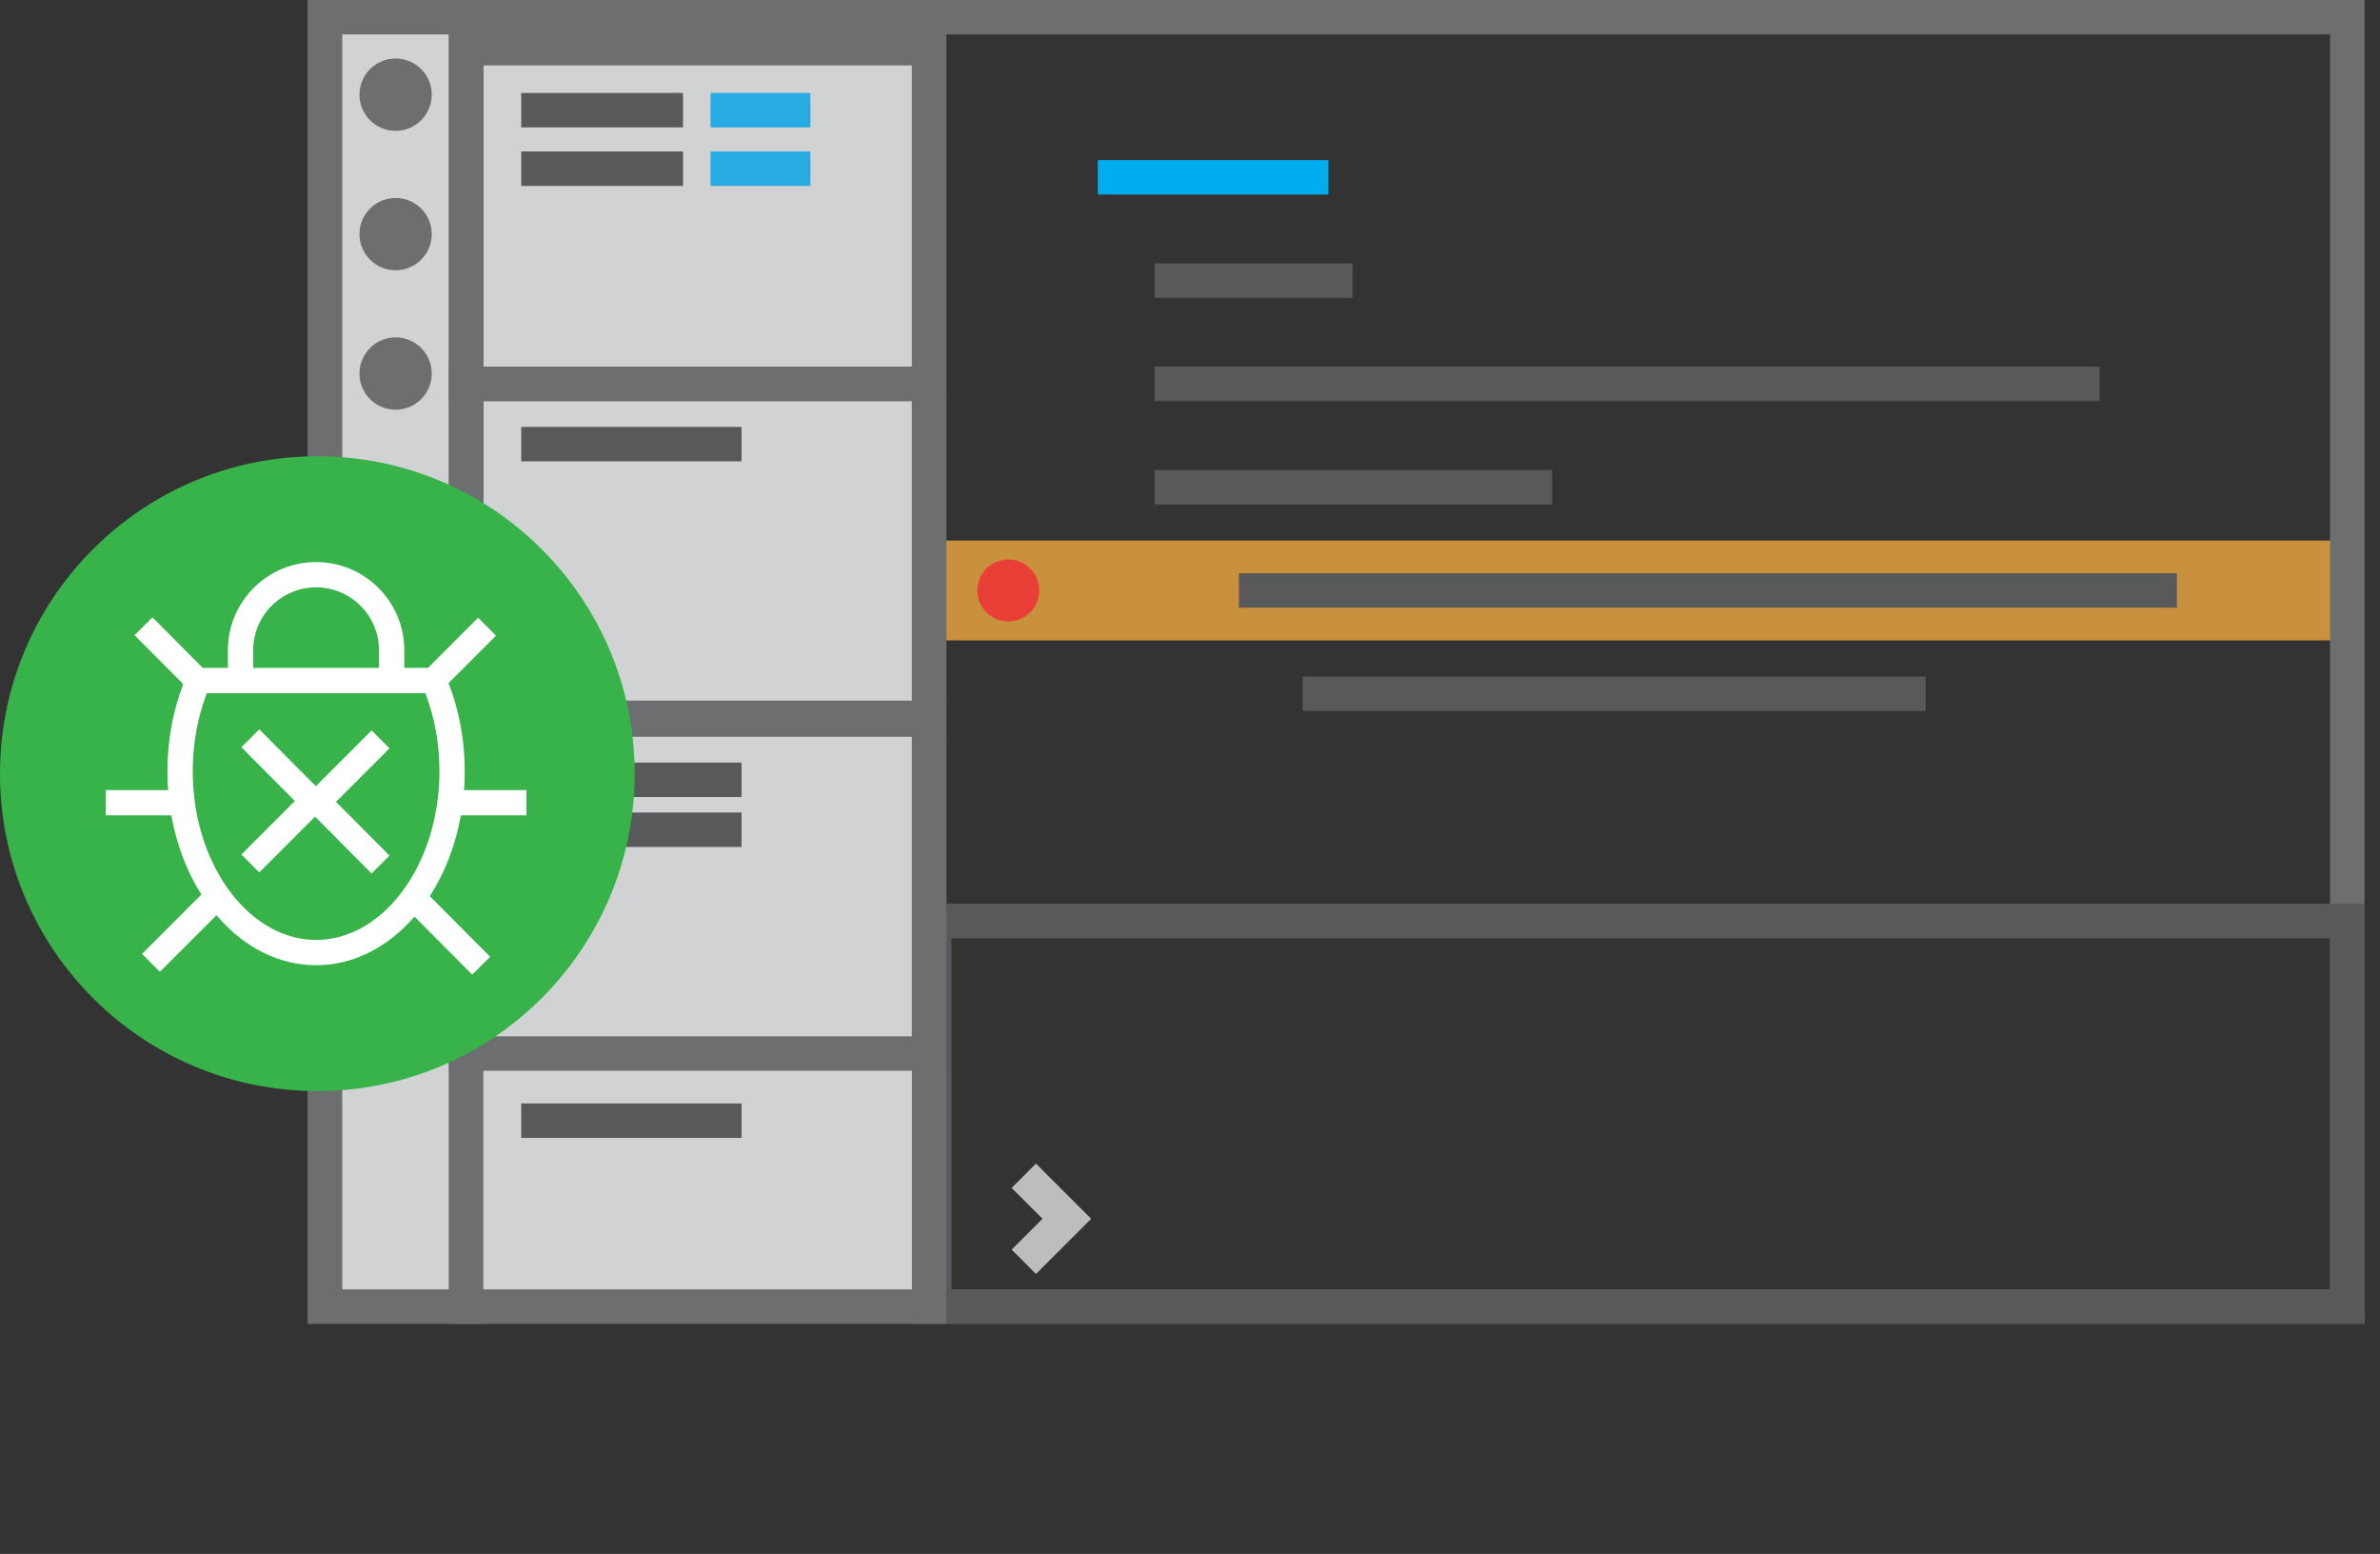 <svg width="360" height="235" viewBox="0 0 360 235" fill="none" xmlns="http://www.w3.org/2000/svg">
<rect x="0" y="0" width="360" height="235" fill="#333333" stroke="none"/>
<g clip-path="url(#clip0)">
<path opacity="0.75" d="M352.711 81.744H140.281V96.843H352.711V81.744Z" fill="#FAAF40"/>
<path d="M355.054 2.603H49.166V197.591H355.054V2.603Z" stroke="#6D6E70" stroke-width="5.207" stroke-miterlimit="10"/>
<path d="M70.513 2.603H49.166V197.591H70.513V2.603Z" fill="#D0D2D3" stroke="#6D6E70" stroke-width="5.207" stroke-miterlimit="10"/>
<path d="M59.839 19.785C62.858 19.785 65.306 17.337 65.306 14.318C65.306 11.299 62.858 8.851 59.839 8.851C56.82 8.851 54.372 11.299 54.372 14.318C54.372 17.337 56.82 19.785 59.839 19.785Z" fill="#6D6E70"/>
<path d="M59.839 40.872C62.858 40.872 65.306 38.424 65.306 35.405C65.306 32.386 62.858 29.938 59.839 29.938C56.82 29.938 54.372 32.386 54.372 35.405C54.372 38.424 56.82 40.872 59.839 40.872Z" fill="#6D6E70"/>
<path d="M59.839 61.959C62.858 61.959 65.306 59.511 65.306 56.492C65.306 53.472 62.858 51.025 59.839 51.025C56.82 51.025 54.372 53.472 54.372 56.492C54.372 59.511 56.82 61.959 59.839 61.959Z" fill="#6D6E70"/>
<path d="M59.839 83.306C62.858 83.306 65.306 80.858 65.306 77.839C65.306 74.82 62.858 72.372 59.839 72.372C56.82 72.372 54.372 74.82 54.372 77.839C54.372 80.858 56.82 83.306 59.839 83.306Z" fill="#6D6E70"/>
<path d="M166.054 26.814H200.938" stroke="#00ADEE" stroke-width="5.207" stroke-miterlimit="10"/>
<path d="M174.645 42.434H204.583" stroke="#58595B" stroke-width="5.207" stroke-miterlimit="10"/>
<path d="M174.645 58.054H317.566" stroke="#58595B" stroke-width="5.207" stroke-miterlimit="10"/>
<path d="M187.401 89.293H329.281" stroke="#58595B" stroke-width="5.207" stroke-miterlimit="10"/>
<path d="M197.033 104.913H291.272" stroke="#58595B" stroke-width="5.207" stroke-miterlimit="10"/>
<path d="M174.645 73.674H234.781" stroke="#58595B" stroke-width="5.207" stroke-miterlimit="10"/>
<path d="M355.054 139.277H141.322V197.591H355.054V139.277Z" stroke="#58595B" stroke-width="5.207" stroke-miterlimit="10"/>
<path d="M140.541 2.603H70.513V197.591H140.541V2.603Z" fill="#D0D2D3" stroke="#6D6E70" stroke-width="5.207" stroke-miterlimit="10"/>
<path d="M140.541 7.289H70.513V58.054H140.541V7.289Z" stroke="#6D6E70" stroke-width="5.207" stroke-miterlimit="10"/>
<path d="M140.541 58.054H70.513V108.818H140.541V58.054Z" stroke="#6D6E70" stroke-width="5.207" stroke-miterlimit="10"/>
<path d="M140.541 108.558H70.513V159.322H140.541V108.558Z" stroke="#6D6E70" stroke-width="5.207" stroke-miterlimit="10"/>
<path d="M154.86 177.806L161.368 184.314L154.86 190.822" stroke="#BBBDBF" stroke-width="5.207" stroke-miterlimit="10"/>
<path d="M78.843 16.661H103.314" stroke="#58595B" stroke-width="5.207" stroke-miterlimit="10"/>
<path d="M107.479 16.661H122.578" stroke="#28ABE2" stroke-width="5.207" stroke-miterlimit="10"/>
<path d="M107.479 25.512H122.578" stroke="#28ABE2" stroke-width="5.207" stroke-miterlimit="10"/>
<path d="M78.843 25.512H103.314" stroke="#58595B" stroke-width="5.207" stroke-miterlimit="10"/>
<path d="M78.843 67.165H112.165" stroke="#58595B" stroke-width="5.207" stroke-miterlimit="10"/>
<path d="M78.843 117.93H112.165" stroke="#58595B" stroke-width="5.207" stroke-miterlimit="10"/>
<path d="M78.843 125.479H112.165" stroke="#58595B" stroke-width="5.207" stroke-miterlimit="10"/>
<path d="M78.843 169.475H112.165" stroke="#58595B" stroke-width="5.207" stroke-miterlimit="10"/>
<path opacity="0.75" d="M152.517 93.979C155.105 93.979 157.202 91.881 157.202 89.293C157.202 86.705 155.105 84.607 152.517 84.607C149.929 84.607 147.831 86.705 147.831 89.293C147.831 91.881 149.929 93.979 152.517 93.979Z" fill="#F42534"/>
</g>
<path d="M0 117C0 143.51 21.49 165 48 165C74.51 165 96 143.51 96 117C96 90.49 74.51 69 48 69C21.49 69 0 90.49 0 117Z" fill="#37B34A"/>
<path d="M25.234 119.293L25.222 119.107C25.226 119.169 25.23 119.231 25.234 119.293Z" fill="white"/>
<path d="M44.607 121.136L36.515 113.003L39.219 110.298L47.776 118.898L56.211 110.463L58.915 113.168L50.824 121.259L58.916 129.392L56.211 132.097L47.655 123.497L39.22 131.931L36.515 129.227L44.607 121.136Z" fill="white"/>
<path fill-rule="evenodd" clip-rule="evenodd" d="M61.154 98.341V101H64.742L72.321 93.421L75.026 96.126L67.849 103.302L67.936 103.528C69.446 107.469 70.297 111.917 70.297 116.627C70.297 117.521 70.266 118.406 70.206 119.281L70.193 119.48H79.634V123.305H69.712L69.684 123.458C68.878 127.867 67.309 131.887 65.173 135.269L65.014 135.521L74.14 144.694L71.429 147.391L62.699 138.617L62.435 138.912C58.491 143.323 53.38 145.968 47.813 145.968C42.16 145.968 36.977 143.241 33.009 138.705L32.746 138.405L24.19 146.961L21.485 144.257L30.46 135.282L30.305 135.031C28.245 131.698 26.73 127.763 25.943 123.458L25.915 123.305H16V119.48H25.434L25.42 119.281C25.36 118.406 25.329 117.521 25.329 116.627C25.329 111.979 26.158 107.585 27.632 103.683L27.717 103.458L20.353 96.057L23.064 93.359L30.667 101H34.472V98.341C34.472 90.973 40.445 85 47.813 85C55.181 85 61.154 90.973 61.154 98.341ZM38.297 98.341V101H57.33V98.341C57.33 93.085 53.069 88.825 47.813 88.825C42.558 88.825 38.297 93.085 38.297 98.341ZM64.429 105.067L64.338 104.825H31.289L31.198 105.067C29.902 108.509 29.154 112.429 29.154 116.627C29.154 123.986 31.454 130.496 34.978 135.078C38.5 139.656 43.074 142.143 47.813 142.143C52.552 142.143 57.127 139.656 60.648 135.078C64.173 130.496 66.472 123.986 66.472 116.627C66.472 112.429 65.725 108.509 64.429 105.067Z" fill="white"/>
<defs>
<clipPath id="clip0">
<rect width="315" height="200.455" fill="white" transform="translate(45)"/>
</clipPath>
</defs>
</svg>
